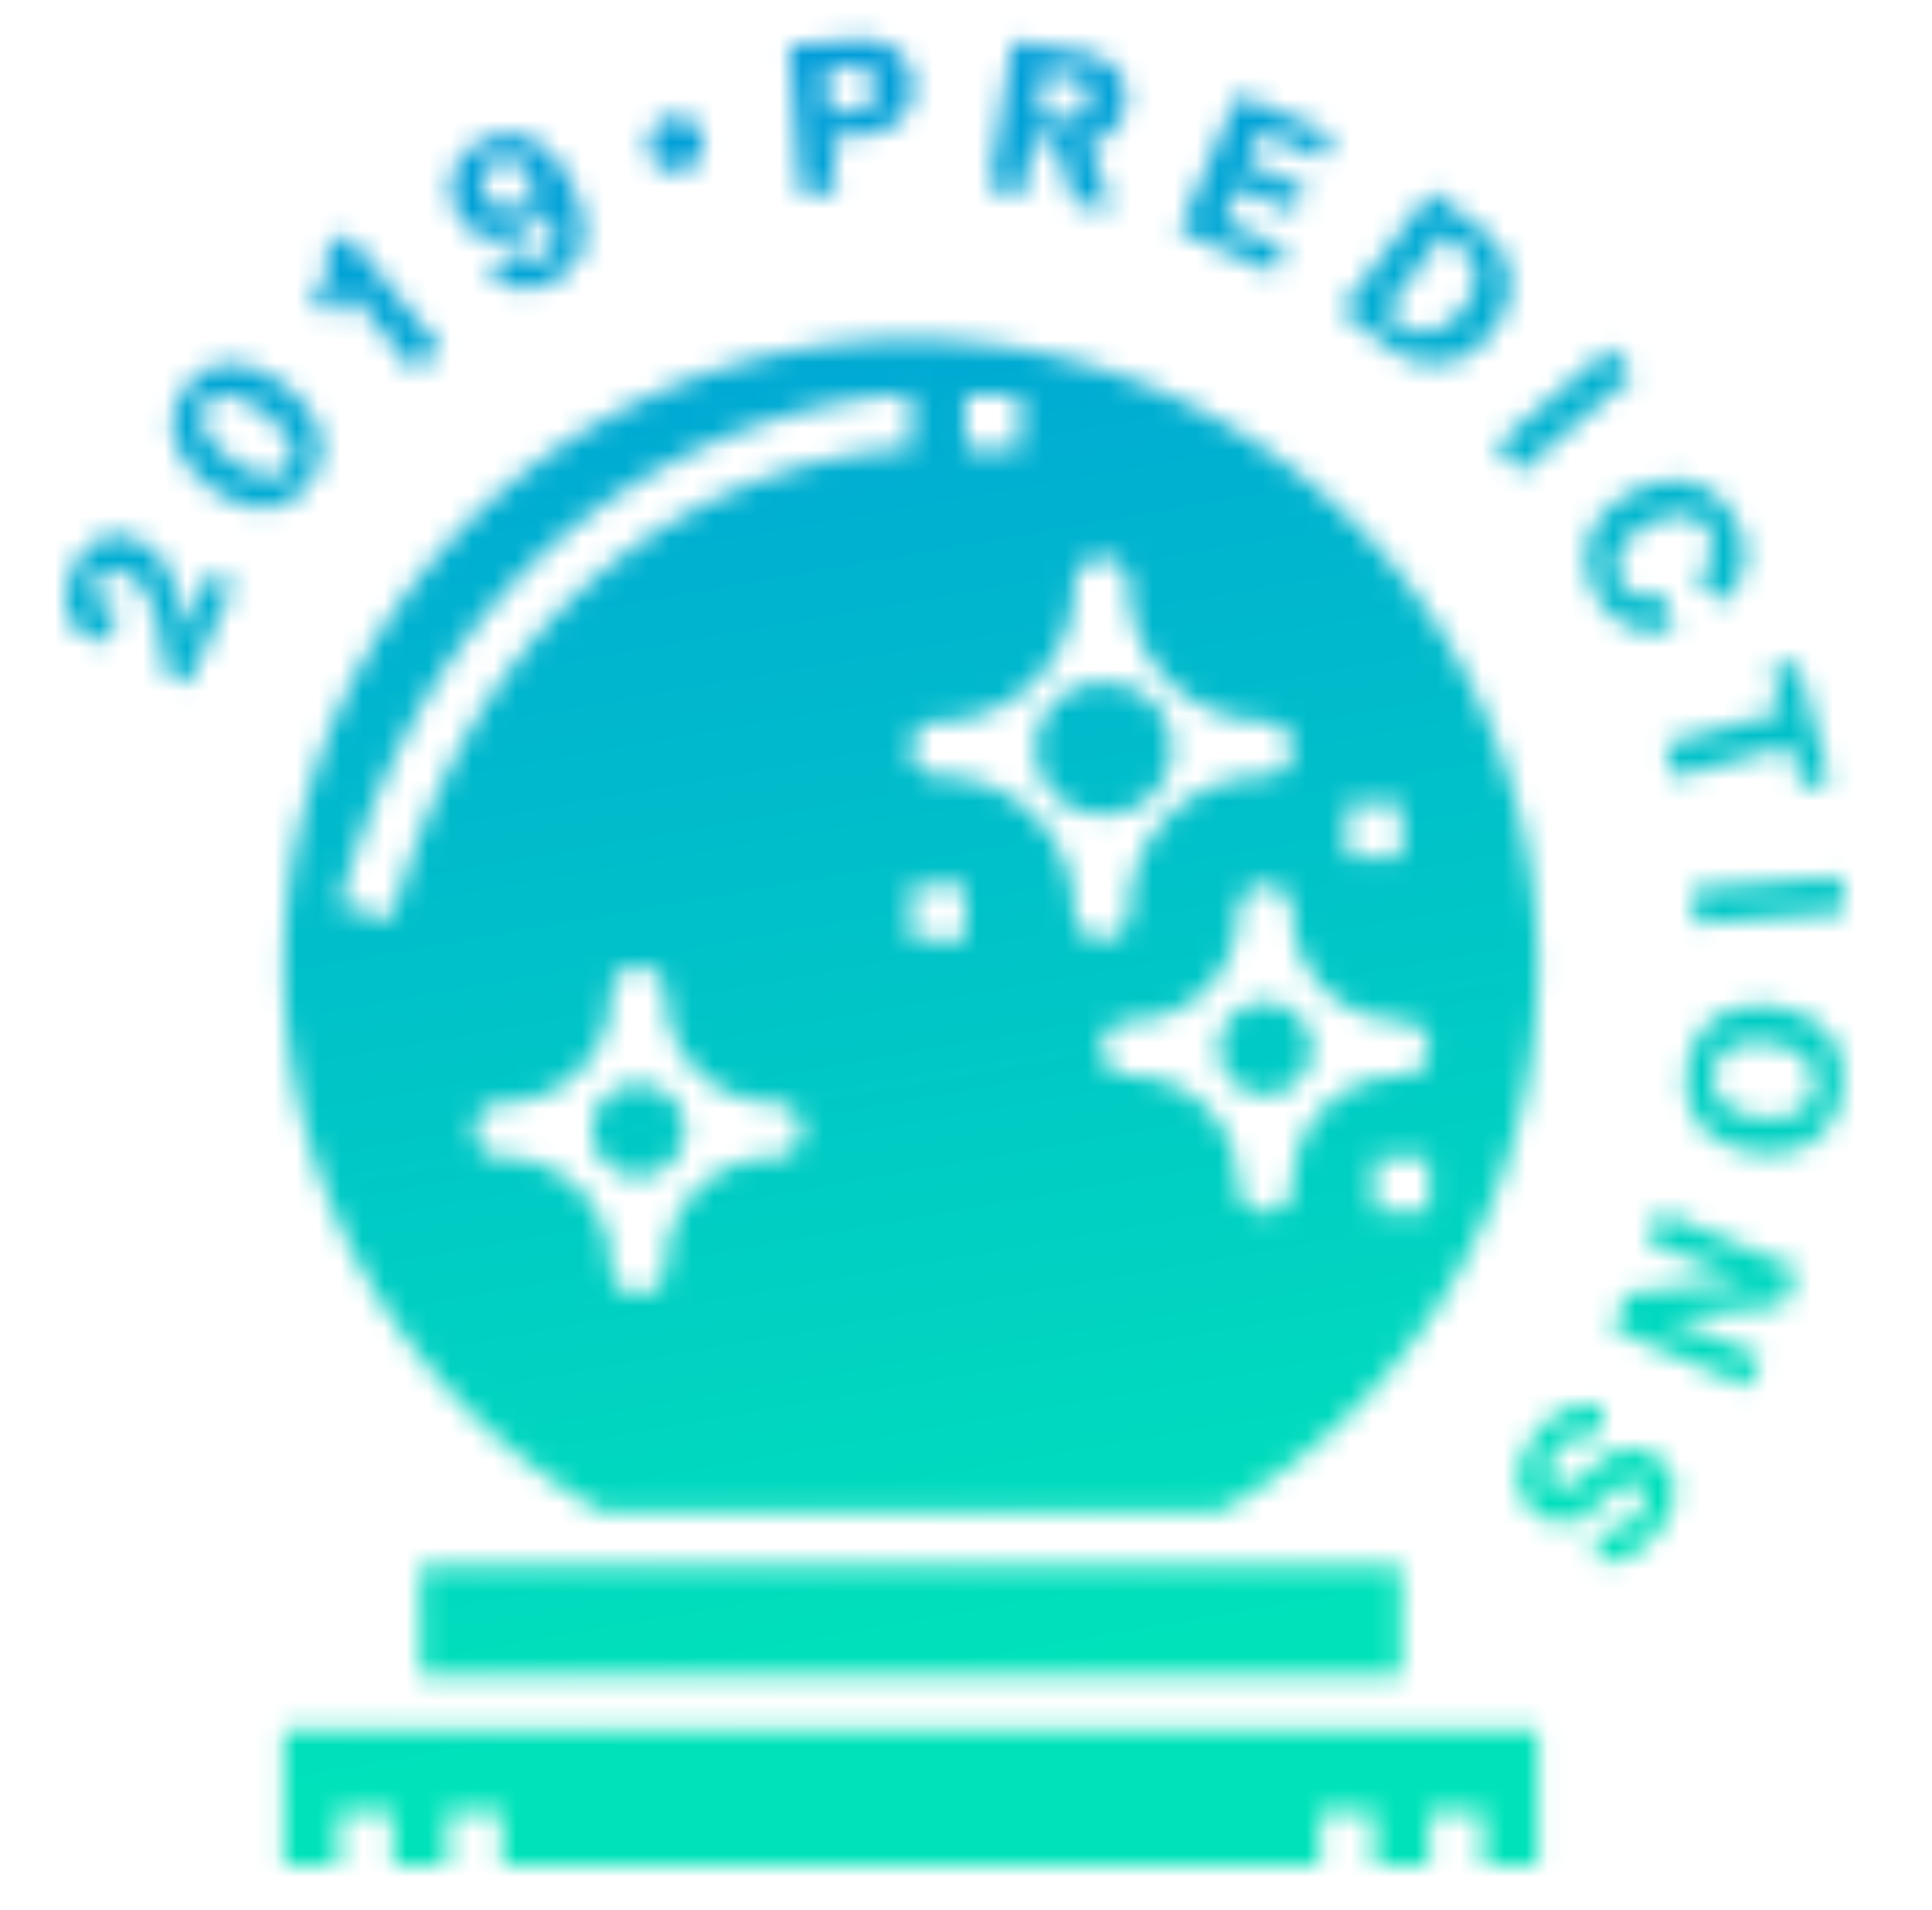 <svg xmlns="http://www.w3.org/2000/svg" fill="none" viewBox="0 0 88 87"><mask id="a" width="81" height="85" x="3" y="1" mask-type="alpha" maskUnits="userSpaceOnUse"><path fill="#000" d="M50.19 37.1a3 3 0 1 0 0-5.99 3 3 0 0 0 0 6zM29.08 53.59a2.1 2.1 0 1 0 0-4.2 2.1 2.1 0 0 0 0 4.2zM57.64 49.87a2.1 2.1 0 1 0 0-4.2 2.1 2.1 0 0 0 0 4.2zM63.84 71.36h-44.7v4.97h44.7v-4.97z"/><path fill="#000" d="M27.43 68.88h28.13a28.56 28.56 0 1 0-28.13 0zm7.85-16.15a4.97 4.97 0 0 0-4.96 4.97 1.24 1.24 0 1 1-2.49 0 4.97 4.97 0 0 0-4.96-4.97 1.24 1.24 0 1 1 0-2.48 4.97 4.97 0 0 0 4.96-4.97 1.24 1.24 0 1 1 2.49 0 4.97 4.97 0 0 0 4.96 4.97 1.24 1.24 0 0 1 0 2.48zm8.7-9.93h-2.49v-2.48h2.49v2.48zm21.1 12.42H62.6v-2.49h2.49v2.49zm-3.72-18.63h2.48v2.48h-2.48V36.6zm2.48 9.93a1.24 1.24 0 0 1 0 2.49 4.97 4.97 0 0 0-4.96 4.97 1.24 1.24 0 0 1-2.49 0A4.97 4.97 0 0 0 51.43 49a1.24 1.24 0 1 1 0-2.48 4.97 4.97 0 0 0 4.96-4.97 1.24 1.24 0 1 1 2.49 0 4.97 4.97 0 0 0 4.96 4.96zM43.98 17.97h2.48v2.48h-2.48v-2.48zm-1.24 14.9a6.22 6.22 0 0 0 6.2-6.21 1.24 1.24 0 0 1 2.49 0 6.22 6.22 0 0 0 6.2 6.2 1.24 1.24 0 0 1 0 2.49 6.22 6.22 0 0 0-6.2 6.2 1.24 1.24 0 1 1-2.49 0 6.22 6.22 0 0 0-6.2-6.2 1.24 1.24 0 1 1 0-2.48zm-27.28 8.36c6.4-23 25.84-23.26 26.03-23.26v2.48c-.72 0-17.77.31-23.64 21.44l-2.39-.66zM12.93 85.02h2.49v-2.48h2.48v2.48h2.48v-2.48h2.49v2.48h37.25v-2.48h2.48v2.48h2.49v-2.48h2.48v2.48h2.48V78.8H12.93v6.2zM7.53 30.68c-.08-1-.26-1.98-.54-2.93-.12-.37-.3-.71-.52-1.02-.2-.25-.46-.45-.75-.58a1.24 1.24 0 0 0-.8-.14.77.77 0 0 0-.5.47.84.84 0 0 0 0 .7c.12.25.32.44.57.54.16.07.33.12.5.16l-.81 1.37a3.07 3.07 0 0 1-.52-.12 2.01 2.01 0 0 1-.87-.76c-.2-.34-.3-.73-.29-1.12.03-.46.14-.91.35-1.33.23-.6.67-1.09 1.24-1.38a1.97 1.97 0 0 1 1.7.1c.41.2.77.47 1.05.82.27.39.49.82.63 1.27.18.65.3 1.32.33 2l1.25-2.63 1.1.52-2.08 4.54-1.04-.48zM12.75 23.02c-.51.15-1.05.15-1.56 0a5.05 5.05 0 0 1-2.96-2.38 2.8 2.8 0 0 1-.35-1.53c.06-.55.28-1.06.64-1.47.3-.43.74-.76 1.24-.96a2.68 2.68 0 0 1 1.56.03c.63.18 1.21.5 1.72.92.5.4.93.89 1.24 1.45.27.47.39 1 .34 1.54A2.82 2.82 0 0 1 14 22.1c-.32.41-.75.73-1.24.92zm.47-2.82c-.27-.54-.67-1-1.17-1.34-.45-.41-1-.7-1.6-.84a1.02 1.02 0 0 0-1.07.38 1.03 1.03 0 0 0-.1 1.12c.28.53.68.99 1.17 1.34.46.4 1 .67 1.6.82a1.04 1.04 0 0 0 1.17-1.48zM15.88 13.23c-.03.2-.1.38-.21.54-.13.18-.28.35-.45.5l-.21.15-.83-1.06.13-.12c.28-.2.49-.48.59-.8a1.7 1.7 0 0 0-.09-1l.97-.8 4.32 5.26-1.24.98-2.98-3.65zM24.11 6.3c.81.44 1.45 1.13 1.83 1.96.48.82.71 1.77.65 2.72a2.32 2.32 0 0 1-1.39 1.8c-.5.3-1.07.42-1.65.34a1.95 1.95 0 0 1-1.3-.87l1.18-.9c.14.21.35.36.6.43a.9.9 0 0 0 .68-.04c.7-.36.72-1.17.08-2.48-.02.28-.12.55-.3.78a2.48 2.48 0 0 1-1.86.87c-.35-.01-.7-.13-1-.32a2.3 2.3 0 0 1-.78-.9c-.21-.38-.31-.8-.3-1.24.02-.41.17-.8.4-1.14a3 3 0 0 1 2.1-1.18c.36-.02.72.04 1.06.17zm0 2.62c.12-.24.17-.51.13-.78a1.66 1.66 0 0 0-.75-.74 1.02 1.02 0 0 0-.94 0 1.07 1.07 0 0 0-.55.64c-.07.3-.03.6.12.87.14.27.37.47.65.58a.97.97 0 0 0 .82-.07c.22-.1.4-.28.52-.5zM30.18 7.67a1.15 1.15 0 0 1-.58-.75 1.24 1.24 0 0 1 .84-1.54 1.24 1.24 0 0 1 .96.08 1.24 1.24 0 0 1 .58.77c.1.31.07.65-.08.94a1.35 1.35 0 0 1-1.72.5zM40.25 1.98a2 2 0 0 1 1.3 1.78 2.05 2.05 0 0 1-.53 1.65c-.47.45-1.1.71-1.76.73l-1.35.11.18 2.49-1.61.12-.53-6.8L39 1.82c.42-.03.85.03 1.24.17zm-.62 2.73a.97.97 0 0 0 .24-.77.9.9 0 0 0-.36-.72 1.12 1.12 0 0 0-.85-.17h-1l.11 2.07 1-.07c.33 0 .64-.12.88-.34h-.02zM48.03 6.45l-.97-.16-.42 2.57-1.6-.27 1.11-6.72 2.96.5c.67.05 1.3.36 1.76.85a1.99 1.99 0 0 1 .35 1.62 1.88 1.88 0 0 1-1.61 1.63l1 3.05-1.66-.26-.92-2.8zm-.79-1.24l1.04.17c.3.08.6.04.88-.1a.96.96 0 0 0 .4-.7c.1-.61-.22-.98-.96-1.1l-1.03-.18-.33 1.91zM58.53 11.32l-.47 1.1-4.35-1.92 2.69-6.2 4.27 1.84-.47 1.1-2.8-1.25-.6 1.42 2.64 1.13-.47 1.1-2.57-1.1-.66 1.54 2.8 1.24zM65.2 8.72l2.16 1.64c.5.36.89.84 1.16 1.38.23.52.3 1.1.22 1.67-.1.6-.36 1.17-.75 1.65-.36.52-.84.95-1.41 1.24-.53.24-1.1.32-1.68.23a3.46 3.46 0 0 1-1.67-.73l-2.15-1.67 4.12-5.4zm-1.35 6.06c.27.22.6.34.94.34.35 0 .7-.1 1-.27.33-.2.62-.47.85-.79.36-.42.57-.96.58-1.52a1.54 1.54 0 0 0-.67-1.25l-.82-.62-2.64 3.56.76.55zM68.16 20.28l5.16-4.43 1.06 1.24-5.17 4.44-1.05-1.25zM72.27 25.29c.02-.57.2-1.13.54-1.59.4-.52.9-.94 1.47-1.24a4.12 4.12 0 0 1 1.83-.56c.58-.03 1.16.11 1.66.4.52.34.95.8 1.24 1.35.4.64.54 1.4.42 2.15a2.62 2.62 0 0 1-1.12 1.67l-1.04-1.3c.33-.2.59-.52.72-.9a1.24 1.24 0 0 0-.15-1.02 1.41 1.41 0 0 0-1.1-.76 2.8 2.8 0 0 0-1.67.42c-.53.25-.97.66-1.24 1.18a1.4 1.4 0 0 0 0 1.38 1.24 1.24 0 0 0 .77.64c.38.09.77.06 1.13-.08l.53 1.6c-.66.21-1.38.19-2.02-.08-.66-.3-1.2-.81-1.53-1.46a3.56 3.56 0 0 1-.44-1.8zM82.06 35.9l-.53-1.93-5.27 1.46-.42-1.55 5.33-1.46-.52-1.9 1.24-.35 1.46 5.38-1.29.34zM77.1 40.49l6.78-.55.12 1.62-6.78.54-.12-1.61zM77.5 47.02a2.8 2.8 0 0 1 1.38-1 4.54 4.54 0 0 1 3.73.5c.5.32.88.78 1.1 1.32a3.73 3.73 0 0 1-.47 3.51 3 3 0 0 1-1.39 1 4.63 4.63 0 0 1-3.72-.49c-.48-.33-.86-.79-1.08-1.33-.23-.57-.3-1.2-.2-1.8.06-.63.29-1.21.66-1.71zm.99 3.22a2.8 2.8 0 0 0 1.62.65c.6.12 1.2.04 1.74-.2a1.58 1.58 0 0 0 .32-2.5 2.86 2.86 0 0 0-1.61-.66 2.76 2.76 0 0 0-1.74.22 1.58 1.58 0 0 0-.33 2.49zM81.88 57.82l-.65 1.65-4.43.5c-.32.02-.65.02-.97 0l.8.32 3.6 1.53-.59 1.37-6.2-2.66.66-1.59 4.5-.56H79.52l-.83-.33-3.67-1.5.6-1.35 6.26 2.62zM71.36 64.22a2.6 2.6 0 0 1 1.61-.2l-.06 1.46c-.37-.1-.76-.1-1.13 0-.37.14-.69.39-.92.71-.19.22-.3.5-.35.78a.63.63 0 0 0 .27.61.65.65 0 0 0 .58.16c.25-.1.49-.24.68-.43l.71-.6a2.02 2.02 0 0 1 2.77-.27c.3.23.54.54.66.9.1.38.1.78 0 1.16a4.09 4.09 0 0 1-1.93 2.37c-.44.25-.94.33-1.44.24l-.07-1.38c.35.07.71.03 1.04-.1.34-.14.63-.37.84-.66.18-.2.3-.46.33-.73a.58.58 0 0 0-.24-.53.64.64 0 0 0-.54-.14c-.27.09-.5.23-.71.42l-.77.66c-.39.37-.87.61-1.4.7-.48.04-.96-.12-1.33-.44a1.94 1.94 0 0 1-.71-.94c-.13-.4-.13-.84 0-1.24.13-.5.37-.96.7-1.36.36-.5.85-.9 1.4-1.15z"/></mask><g mask="url(#a)"><path fill="url(#paint0_linear)" d="M0 0h88v87H0z"/></g><defs><linearGradient id="paint0_linear" x1="-7.73" x2="7.68" y1="-4.49" y2="83.57" gradientUnits="userSpaceOnUse"><stop stop-color="#008FDF"/><stop offset="1" stop-color="#00E3BA"/></linearGradient></defs></svg>
